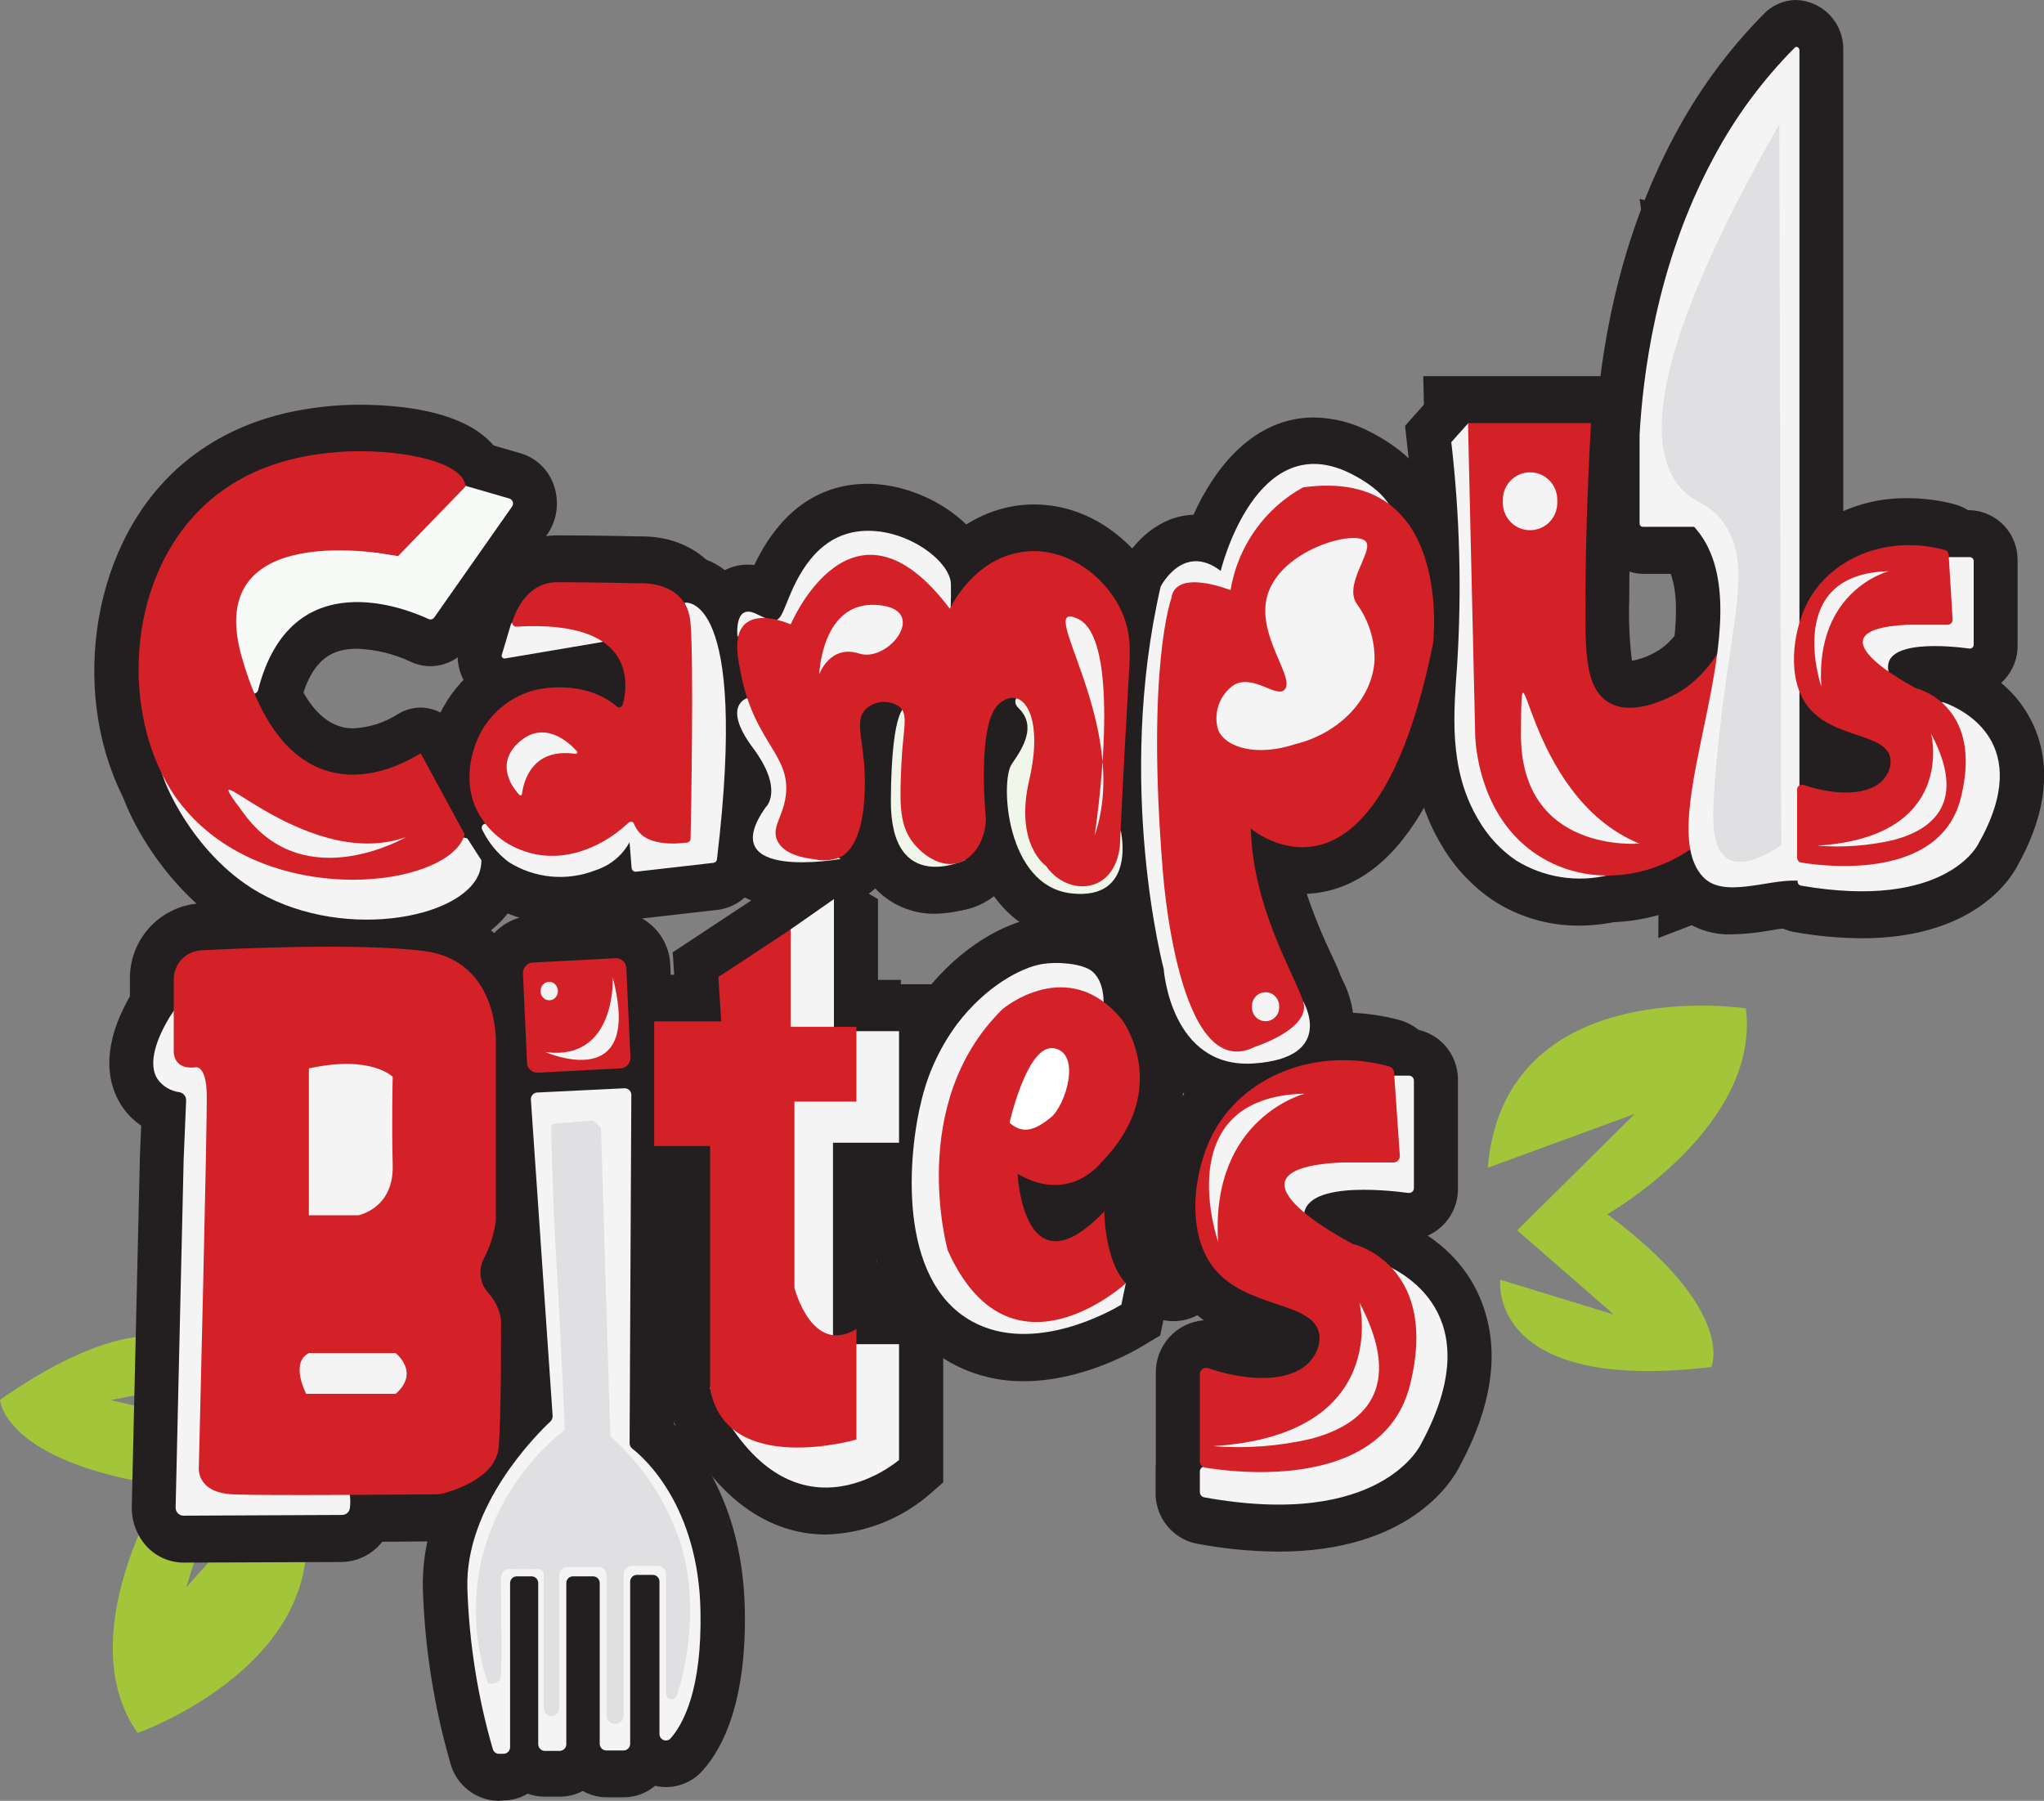 <svg width="143" height="126" viewBox="0 0 143 126" fill="none" xmlns="http://www.w3.org/2000/svg">
<rect x="0" y="0" width="143" height="126" fill="#808080" stroke="none"/>
<g clip-path="url(#clip0_258_1168)">
<path d="M104.085 81.706L114.368 77.939L106.144 86.083L112.9 91.971L104.955 89.538C104.955 89.538 104.004 97.519 119.722 95.646C119.722 95.646 121.559 91.732 112.45 84.958C112.45 84.958 123.173 78.85 122.146 70.555C122.161 70.555 105.259 67.969 104.085 81.706Z" fill="#A2C53A"/>
<path d="M20.338 102.869L13.031 111.063L16.482 99.998L7.753 97.962L15.895 96.359C15.895 96.359 13.001 88.867 0 97.942C0 97.942 0.213 102.268 11.432 103.947C11.432 103.947 4.853 114.437 9.625 121.252C9.625 121.267 25.738 115.546 20.338 102.869Z" fill="#A2C53A"/>
<path d="M82.24 89.144C82.849 88.957 83.038 87.798 82.661 86.556C82.284 85.314 81.484 84.459 80.875 84.646C80.265 84.833 80.077 85.991 80.454 87.233C80.831 88.475 81.63 89.331 82.24 89.144Z" fill="white"/>
<path d="M82.102 92.44C80.148 92.44 78.372 90.821 77.583 88.317C76.601 85.218 77.583 82.362 79.9 81.528C80.279 81.392 80.678 81.323 81.079 81.324C83.033 81.324 84.809 82.938 85.599 85.442C86.58 88.546 85.599 91.401 83.281 92.236C82.902 92.37 82.503 92.438 82.102 92.44Z" fill="#231F20"/>
<path d="M17.742 51.815C17.089 51.811 16.452 51.616 15.907 51.255C15.362 50.893 14.932 50.381 14.67 49.78C13.567 47.362 12.034 42.756 14.2 39.066C15.753 36.42 18.658 35.076 22.828 35.076C24.07 35.085 25.309 35.182 26.537 35.366L30.08 31.717C30.387 31.396 30.756 31.14 31.163 30.966C31.571 30.791 32.01 30.7 32.453 30.699C32.754 30.699 33.054 30.741 33.344 30.826L36.446 31.722C36.994 31.888 37.494 32.187 37.901 32.593C38.307 32.998 38.609 33.498 38.779 34.048C38.959 34.611 39.007 35.208 38.92 35.793C38.832 36.377 38.61 36.933 38.273 37.417L32.853 45.148C32.546 45.595 32.138 45.961 31.661 46.216C31.185 46.471 30.655 46.608 30.115 46.614C29.639 46.612 29.169 46.507 28.739 46.304C27.564 45.749 26.29 45.439 24.994 45.392C23.511 45.392 21.877 45.835 21.037 49.118C20.863 49.871 20.445 50.545 19.848 51.034C19.252 51.522 18.511 51.797 17.742 51.815Z" fill="#231F20"/>
<path d="M25.662 67.643C22.247 67.674 18.893 66.74 15.981 64.946C11.128 61.841 8.314 56.161 8.168 53.983C8.119 53.439 8.198 52.891 8.396 52.382C8.595 51.873 8.908 51.418 9.311 51.052C9.861 50.574 10.563 50.31 11.29 50.309C12.606 50.309 13.39 51.082 14.144 51.835C14.433 52.12 14.787 52.472 15.212 52.853C17.57 54.971 20.505 57.607 22.884 57.607H23.127C23.945 57.473 24.732 57.185 25.444 56.757C26.836 56.065 28.567 55.2 31.011 55.2C31.614 55.201 32.217 55.252 32.812 55.352C33.025 55.388 33.197 55.423 33.318 55.449L34.558 55.714L36.775 59.195V60.213C36.781 60.884 36.675 61.552 36.461 62.187C35.064 66.208 29.776 67.643 25.662 67.643Z" fill="#231F20"/>
<path d="M24.66 64.871C21.957 64.871 16.781 64.332 12.479 60.687C11.44 59.815 10.52 58.809 9.741 57.695C5.03 50.849 5.693 40.233 11.179 34.024C15.338 29.331 20.794 28.68 22.57 28.466C23.421 28.366 24.278 28.317 25.136 28.318C28.678 28.318 34.751 28.97 35.545 33.316C35.582 33.499 35.605 33.685 35.616 33.871L35.707 35.398L29.999 41.266C29.714 41.564 29.373 41.801 28.996 41.963C28.619 42.126 28.213 42.211 27.802 42.213H27.529L27.22 42.152C26.072 41.937 24.907 41.826 23.739 41.821C21.158 41.821 20.029 42.447 19.766 42.839C19.503 43.231 19.579 43.974 19.857 44.971C20.961 48.946 22.59 50.961 24.705 50.961C25.832 50.91 26.925 50.558 27.873 49.944C28.342 49.659 28.879 49.508 29.427 49.506C29.994 49.514 30.548 49.676 31.031 49.975C31.514 50.275 31.907 50.7 32.17 51.206L35.833 58.02L35.474 59.354C35.474 59.4 35.429 59.522 35.373 59.675C34.077 63.532 29.002 64.907 24.68 64.907L24.66 64.871Z" fill="#231F20"/>
<path d="M35.277 49.363C34.756 49.356 34.245 49.224 33.787 48.975C33.329 48.727 32.937 48.371 32.645 47.938C32.342 47.488 32.141 46.976 32.059 46.439C31.977 45.902 32.014 45.353 32.17 44.833L32.802 42.7C32.979 42.065 33.339 41.496 33.837 41.067C34.336 40.638 34.949 40.367 35.601 40.288C36.226 40.224 36.854 40.191 37.483 40.191C40.545 40.191 42.544 41.021 43.687 41.718C44.283 42.098 44.752 42.647 45.035 43.296C45.318 43.946 45.402 44.665 45.276 45.362C45.17 46.053 44.854 46.695 44.371 47.198C43.888 47.701 43.262 48.041 42.579 48.172L35.55 49.358L35.277 49.363Z" fill="#231F20"/>
<path d="M39.168 64.622C37.286 64.639 35.443 64.084 33.88 63.029L33.825 62.988C32.632 62.089 31.671 60.917 31.021 59.568C30.751 59.021 30.619 58.415 30.637 57.804C30.654 57.194 30.821 56.597 31.122 56.066C31.408 55.548 31.825 55.114 32.33 54.81C32.836 54.505 33.412 54.34 34.002 54.331C34.473 54.335 34.938 54.442 35.364 54.644C35.79 54.846 36.168 55.139 36.471 55.502C36.685 55.81 36.969 56.063 37.298 56.24C37.628 56.416 37.995 56.512 38.369 56.519C39.356 56.519 40.626 55.914 42.038 54.764C42.61 54.295 43.324 54.037 44.062 54.031C44.468 54.031 44.869 54.109 45.246 54.26C45.322 49.033 45.292 44.941 45.15 43.704L43.384 39.724L47.331 38.956C47.544 38.914 47.761 38.894 47.979 38.895C48.661 38.912 49.331 39.083 49.939 39.396C50.547 39.708 51.078 40.155 51.491 40.701C53.009 42.559 54.881 46.641 53.221 60.55C53.148 61.33 52.814 62.062 52.273 62.626C51.733 63.19 51.018 63.552 50.246 63.655L44.679 64.291H44.487C43.958 64.291 43.436 64.16 42.969 63.909L42.665 64.021C41.542 64.421 40.36 64.624 39.168 64.622Z" fill="#231F20"/>
<path d="M38.596 63.166C37.59 63.17 36.59 62.998 35.641 62.657C34.478 62.259 33.412 61.62 32.51 60.781C31.609 59.942 30.893 58.922 30.409 57.786C28.804 53.928 30.474 50.442 31.021 49.465C31.729 48.193 32.733 47.112 33.946 46.315C33.72 46.114 33.521 45.885 33.354 45.633C33.042 45.163 32.841 44.627 32.764 44.068C32.688 43.508 32.739 42.938 32.913 42.401C33.926 39.347 36.218 37.459 38.986 37.459C41.375 37.459 44.082 37.515 44.659 37.53H44.892C48.49 37.53 51.096 39.866 51.374 43.342C51.607 46.213 51.445 55.862 51.374 58.748C51.383 59.581 51.094 60.389 50.56 61.025C50.026 61.662 49.282 62.084 48.465 62.214C47.995 62.281 47.522 62.315 47.048 62.316C45.956 62.345 44.874 62.108 43.895 61.624C42.301 62.612 40.469 63.145 38.596 63.166Z" fill="#231F20"/>
<path d="M36.416 58.946C35.994 58.946 35.577 58.857 35.19 58.688C34.803 58.518 34.456 58.27 34.169 57.959C33.575 57.358 33.108 56.642 32.796 55.855C32.483 55.068 32.333 54.226 32.352 53.379C32.39 52.593 32.592 51.825 32.945 51.123C33.298 50.422 33.795 49.803 34.401 49.307C35.376 48.428 36.635 47.938 37.944 47.928C40.181 47.928 41.825 49.383 42.609 50.254C43.043 50.748 43.332 51.354 43.444 52.003C43.555 52.653 43.486 53.321 43.242 53.933C43.014 54.533 42.613 55.051 42.09 55.419C41.567 55.788 40.946 55.99 40.307 56H40.094L39.867 55.964C39.766 55.964 39.674 55.964 39.599 55.964C39.522 56.76 39.159 57.501 38.577 58.047C37.996 58.592 37.236 58.905 36.441 58.926L36.416 58.946Z" fill="#231F20"/>
<path d="M56.106 63.618C52.994 63.618 50.949 62.6 50.033 60.646C49.482 59.465 49.188 57.592 50.727 55.083C50.588 54.832 50.431 54.592 50.256 54.365C48.667 52.233 48.146 50.248 48.707 48.467C48.91 47.801 49.273 47.197 49.763 46.707C50.254 46.217 50.858 45.856 51.521 45.657L53.292 45.148L54.542 46.568C55.429 47.601 56.252 48.687 57.007 49.821C58.15 51.566 59.491 54.019 59.031 56.371C59.381 56.649 59.755 56.894 60.149 57.104L59.34 63.308C58.272 63.5 57.19 63.604 56.106 63.618Z" fill="#231F20"/>
<path d="M53.474 48.059L48.783 47.489L48.505 44.899C48.424 44.146 48.363 42.242 49.547 40.827C49.884 40.413 50.308 40.08 50.788 39.851C51.269 39.622 51.794 39.503 52.326 39.504C52.475 39.504 52.623 39.514 52.771 39.535C53.738 37.499 55.772 34.318 59.805 33.895C60.101 33.865 60.398 33.849 60.696 33.85C64.689 33.85 69.43 36.852 69.557 40.725C69.588 42.046 69.535 43.367 69.4 44.68L63.656 45.927C63.299 45.267 62.877 44.644 62.396 44.069C61.203 44.73 59.914 45.195 58.575 45.449L57.057 48.054L53.474 48.059Z" fill="#231F20"/>
<path d="M75.604 65.833C75.288 65.832 74.972 65.813 74.658 65.777C71.854 65.472 69.628 63.629 68.378 60.586C67.209 57.746 66.859 53.562 68.332 51.486L68.545 51.175C68.23 50.669 68.035 50.097 67.974 49.504C67.914 48.91 67.989 48.31 68.195 47.75C68.919 45.755 70.974 44.864 72.694 44.864C73.352 44.85 74.005 44.991 74.598 45.278C75.192 45.564 75.71 45.988 76.11 46.513C76.496 47.048 76.763 47.661 76.891 48.309C77.019 48.958 77.007 49.626 76.854 50.269C76.738 50.844 76.555 51.506 76.348 52.275C75.92 53.72 75.599 55.194 75.386 56.687L75.523 56.784C75.614 56.641 75.71 56.484 75.811 56.316L81.378 57.303C81.52 57.919 82.152 61.1 80.366 63.553C79.817 64.295 79.097 64.89 78.266 65.287C77.436 65.685 76.522 65.872 75.604 65.833Z" fill="#231F20"/>
<path d="M65.448 63.933C64.654 63.948 63.866 63.796 63.135 63.485C62.403 63.175 61.745 62.714 61.202 62.131C59.886 60.717 59.228 58.635 59.243 55.943C59.243 52.919 59.481 50.761 59.896 49.326C60.772 46.354 62.811 46.125 63.439 46.125H63.798L64.157 46.212L66.591 46.822L66.536 49.479C66.485 51.459 66.571 53.44 66.794 55.408H66.829L67.209 56.334C67.305 56.492 67.563 56.843 67.781 56.843L68.909 63.103C67.828 63.626 66.647 63.909 65.448 63.933Z" fill="#231F20"/>
<path d="M75.736 65.318C74.808 65.303 73.895 65.077 73.066 64.658C72.237 64.238 71.513 63.636 70.948 62.895C70.688 62.643 70.448 62.371 70.23 62.081C69.688 62.668 69.022 63.125 68.281 63.419C67.708 63.646 67.097 63.762 66.48 63.76C65.595 63.723 64.727 63.502 63.931 63.109C63.136 62.717 62.431 62.162 61.86 61.48C61.398 62.084 60.808 62.578 60.134 62.926C59.41 63.293 58.608 63.48 57.796 63.47C57.386 63.466 56.977 63.434 56.572 63.373C54.223 63.068 52.599 62.101 51.744 60.508C51.392 59.805 51.206 59.03 51.198 58.243C51.19 57.457 51.361 56.678 51.698 55.968C51.805 55.733 51.881 55.485 51.926 55.23C51.951 55.037 51.875 54.859 51.278 53.882C50.157 52.176 49.354 50.279 48.91 48.283C48.535 46.568 47.837 43.377 50.028 41.265C50.932 40.406 52.136 39.942 53.378 39.972C53.528 39.964 53.679 39.964 53.829 39.972C55.165 37.997 57.503 35.554 60.913 35.554C62.75 35.554 64.537 36.287 66.262 37.738C67.566 36.514 69.199 35.703 70.959 35.407C71.417 35.332 71.881 35.294 72.345 35.295C76.636 35.295 79.936 38.394 81.312 41.463C82.324 43.693 82.188 45.611 82.076 47.464V47.499C81.864 51.093 81.662 54.945 81.459 59.276C81.393 60.946 80.573 63.348 78.463 64.595C77.633 65.073 76.692 65.322 75.736 65.318Z" fill="#231F20"/>
<path d="M60.625 49.077C60.147 49.077 59.672 49.002 59.218 48.853C59.26 48.859 59.303 48.859 59.345 48.853C59.528 48.854 59.707 48.801 59.861 48.701C60.015 48.6 60.136 48.457 60.21 48.288L54.233 47.041C54.36 43.046 56.764 39 61.065 39H61.47C64.845 39.193 66.298 41.463 66.242 43.631C66.171 46.492 63.494 49.077 60.625 49.077Z" fill="#231F20"/>
<path d="M73.544 57.949C73.544 57.949 73.863 55.862 74.05 53.332C73.745 51.21 73.191 49.131 72.401 47.139C71.591 44.894 70.959 43.128 72.082 41.382C72.382 40.914 72.794 40.529 73.28 40.263C73.766 39.996 74.311 39.856 74.865 39.855C75.502 39.866 76.129 40.023 76.697 40.313C79.627 41.708 80.746 45.708 80.24 53.282C80.42 55.429 80.162 57.59 79.48 59.633L73.544 57.949Z" fill="#231F20"/>
<path d="M23.056 63.298C21.435 63.315 19.833 62.94 18.387 62.205C16.94 61.47 15.69 60.396 14.741 59.074C13.38 57.262 12.307 55.827 13.223 53.827C13.461 53.271 13.855 52.797 14.357 52.463C14.858 52.129 15.445 51.948 16.047 51.943C17.018 51.943 17.671 52.356 18.663 52.961C20.075 53.857 23.01 55.71 25.748 55.71C26.326 55.715 26.901 55.622 27.448 55.435L29.913 61.425C27.814 62.603 25.459 63.246 23.056 63.298Z" fill="#231F20"/>
<path d="M87.243 77.722C80.933 77.722 78.711 71.813 78.367 68.403C77.861 66.24 75.093 53.817 78.21 40.289L78.301 39.882L78.489 39.51C79.288 37.932 81.069 36.1 83.498 36.014C84.986 32.705 87.729 29.209 91.924 29.209C93.322 29.231 94.694 29.589 95.927 30.252C99.712 32.207 100.633 34.757 100.74 36.553C100.977 40.625 97.359 43.322 96.63 43.826L96.069 44.213L86.145 45.801L85.305 58.295L87.299 67.853L87.527 68.245L92.314 65.853L93.771 68.296C94.601 69.691 95.209 72.078 94.181 74.215C93.154 76.353 91.069 77.483 87.901 77.696C87.683 77.722 87.461 77.722 87.243 77.722Z" fill="#231F20"/>
<path d="M86.53 76.862C83.129 76.862 80.705 73.884 79.313 68.006C78.796 65.731 78.447 63.421 78.271 61.094C77.218 48.157 78.514 42.518 78.959 41.037C79.323 39.301 80.705 37.474 83.559 37.474C83.716 37.474 83.868 37.474 84.025 37.474C85.208 34.747 87.275 32.504 89.89 31.112L90.28 30.898L90.725 30.837C91.425 30.734 92.132 30.681 92.84 30.68C96.889 30.68 99.252 32.542 100.542 34.105C104.034 38.329 103.381 44.701 103.295 45.414V45.551L103.265 45.688C102.071 51.592 100.426 55.827 98.204 58.646C95.841 61.7 93.27 62.458 91.423 62.54C91.901 63.965 92.465 65.358 93.113 66.713C93.463 67.441 93.776 68.187 94.05 68.947C94.428 70.122 94.341 71.398 93.807 72.51C92.739 74.729 90.128 75.854 88.853 76.286C88.128 76.642 87.336 76.839 86.53 76.862Z" fill="#231F20"/>
<path d="M88.215 55.766C85.437 55.766 83.261 54.493 82.395 52.366C81.322 49.724 82.527 46.258 84.966 44.95C85.191 44.834 85.425 44.733 85.664 44.65C85.36 43.408 85.36 42.111 85.664 40.869C86.854 36.253 92.132 34.339 94.692 34.339C95.34 34.3 95.987 34.426 96.574 34.705C97.16 34.985 97.667 35.408 98.047 35.937C99.343 37.795 98.468 39.82 98.047 40.792C98.007 40.874 97.961 40.981 97.921 41.088C98.855 42.675 99.319 44.497 99.257 46.34C99.044 50.468 95.821 54.112 91.398 55.246C90.368 55.58 89.292 55.752 88.21 55.755L88.215 55.766Z" fill="#231F20"/>
<path d="M110.466 64.763C108.331 64.777 106.239 64.162 104.449 62.992C102.973 61.989 101.739 60.666 100.841 59.118C98.275 54.828 98.599 50.248 98.817 46.904L98.862 46.257C99.17 41.276 99.038 36.278 98.468 31.32L98.3 29.793L100.487 27.34L105.78 29.172L108.067 47.784C111.169 49.739 116.67 53.831 116.974 58.416C117.038 59.477 116.834 60.538 116.378 61.498C115.923 62.457 115.233 63.285 114.373 63.903L113.867 64.305L113.234 64.447C112.329 64.656 111.404 64.762 110.476 64.763H110.466Z" fill="#231F20"/>
<path d="M116.027 64.021C114.875 64.352 113.683 64.523 112.485 64.53C109.81 64.549 107.207 63.651 105.107 61.985C100.826 58.58 100.244 53.256 100.168 51.709V51.618L99.571 26.318H114.57L114.363 29.809C114.125 33.881 113.993 38.003 113.983 41.998C113.937 43.413 113.999 44.828 114.17 46.233C114.639 46.147 115.094 45.996 115.521 45.785C117.181 45.032 118.052 43.24 118.401 42.166L114.712 13.92L126.351 16.831L127.12 61.384L116.017 65.629L116.027 64.021Z" fill="#231F20"/>
<path d="M121.214 65.374C120.435 65.409 119.657 65.28 118.929 64.996C118.202 64.712 117.541 64.279 116.989 63.725C114.003 60.616 115.041 55.648 116.134 50.386C116.873 46.823 117.773 42.523 116.883 40.151H114.894C113.995 40.119 113.145 39.731 112.53 39.071C111.914 38.411 111.584 37.533 111.61 36.629V30.237C111.913 24.893 113.128 16.963 117.176 9.441C118.837 6.313 120.946 3.447 123.436 0.936C124.028 0.341 124.83 0.004 125.668 0C126.568 0.029 127.42 0.417 128.037 1.077C128.653 1.737 128.984 2.616 128.957 3.522V61.379C128.963 62.249 128.657 63.093 128.097 63.756C127.799 64.112 127.428 64.399 127.01 64.598C126.591 64.796 126.135 64.901 125.673 64.906H125.48C124.932 64.933 124.386 64.998 123.846 65.099C122.977 65.261 122.097 65.353 121.214 65.374Z" fill="#231F20"/>
<path opacity="0.63" d="M121.741 63.583C120.86 63.592 119.995 63.345 119.251 62.87C116.397 61.048 116.69 57.226 116.903 54.437C117.207 50.477 117.652 47.454 118.011 45.027C118.563 41.306 118.78 39.622 118.168 38.629C117.991 38.344 117.955 38.324 117.495 38.069C116.559 37.584 115.734 36.906 115.076 36.079C111.119 31.071 113.204 22.099 121.842 6.998L127.555 8.698L127.727 60.926L126.29 61.898C124.605 63.033 123.122 63.583 121.741 63.583Z" fill="#231F20"/>
<path d="M114.185 62.326C112.642 62.326 108.766 62.01 106.038 59.079C104.783 57.735 103.295 55.292 103.326 51.287C103.326 50.228 103.326 49.495 103.361 48.976C103.523 45.296 106.245 45.19 106.554 45.19C108.74 45.19 109.469 47.169 109.859 48.243C110.547 50.106 112.151 54.478 115.795 55.964L114.95 62.305C114.874 62.3 114.6 62.326 114.185 62.326Z" fill="#231F20"/>
<path d="M107.045 40.38C104.297 40.38 102.06 37.998 102.06 35.071C102.06 32.145 104.297 29.758 107.045 29.758C109.793 29.758 112.04 32.14 112.04 35.071C112.04 38.003 109.793 40.38 107.045 40.38Z" fill="#231F20"/>
<path d="M88.534 74.733C87.43 74.702 86.383 74.232 85.624 73.425C84.865 72.619 84.455 71.542 84.485 70.432C84.457 69.323 84.867 68.248 85.626 67.442C86.385 66.637 87.431 66.167 88.534 66.137C89.637 66.167 90.682 66.637 91.441 67.442C92.2 68.248 92.611 69.323 92.582 70.432C92.612 71.542 92.202 72.619 91.443 73.425C90.684 74.232 89.638 74.702 88.534 74.733Z" fill="#231F20"/>
<path d="M131.806 50.977C129.276 50.977 126.746 48.107 126.143 45.541C125.844 44.355 125.953 43.102 126.452 41.986C126.951 40.869 127.81 39.956 128.891 39.393C132.327 37.475 134.458 36.304 134.858 36.09C135.322 35.831 135.845 35.695 136.376 35.693H137.808C138.72 35.723 139.584 36.114 140.211 36.781C140.837 37.449 141.176 38.338 141.153 39.256V45.099C141.177 46.016 140.84 46.906 140.214 47.573C139.588 48.241 138.725 48.632 137.813 48.661C137.671 48.661 137.529 48.651 137.388 48.631C136.717 48.539 136.041 48.489 135.364 48.483H135.06C134.934 48.889 134.743 49.27 134.493 49.613C134.183 50.036 133.778 50.379 133.311 50.616C132.844 50.853 132.329 50.977 131.806 50.977Z" fill="#231F20"/>
<path d="M130.258 65.65C128.661 65.639 127.068 65.491 125.496 65.207C124.686 65.047 123.958 64.605 123.441 63.957C122.924 63.31 122.652 62.5 122.672 61.67V60.581C122.655 59.7 122.966 58.846 123.545 58.186C124.125 57.526 124.929 57.109 125.799 57.018C128.709 56.809 130.905 56.102 131.644 55.583C131.601 53.077 131.977 50.583 132.758 48.203C132.974 47.53 133.395 46.941 133.96 46.52C134.525 46.098 135.207 45.865 135.91 45.852C136.276 45.853 136.639 45.917 136.983 46.04C138.253 46.498 141.33 47.938 142.55 51.46C143.496 54.224 142.99 57.359 141.031 60.774C140.45 61.797 137.778 65.65 130.258 65.65Z" fill="#231F20"/>
<path d="M129.028 63.878C127.857 63.876 126.688 63.782 125.531 63.598C124.703 63.441 123.959 62.993 123.43 62.333C122.901 61.674 122.624 60.847 122.647 60V55.262C122.639 54.603 122.808 53.954 123.136 53.384C123.463 52.813 123.938 52.342 124.509 52.02C124.33 51.839 124.161 51.649 124.003 51.45C121.655 48.274 122.161 43.622 123.679 40.655C124.627 38.868 126.048 37.381 127.786 36.358C129.523 35.334 131.509 34.815 133.522 34.858C134.631 34.859 135.735 35.008 136.806 35.301C137.519 35.507 138.149 35.932 138.608 36.517C139.068 37.103 139.333 37.818 139.367 38.563L139.68 43.077C139.753 44.076 139.429 45.062 138.78 45.821C138.501 46.14 138.166 46.406 137.793 46.604C138.483 47.218 139.064 47.946 139.508 48.757C140.697 50.935 140.91 53.592 140.151 56.656C139.498 59.353 137.16 63.878 129.028 63.878Z" fill="#231F20"/>
<path d="M128.557 62.513C127.596 62.513 126.928 62.452 126.857 62.442L126.948 55.892C129.347 55.744 131.047 55.118 131.74 54.141C132.113 53.544 132.247 52.828 132.115 52.136V52.202L137.793 49.728C139.346 52.67 139.675 55.327 138.759 57.561C138.157 59.088 136.7 61.042 133.193 61.969C131.672 62.342 130.112 62.525 128.547 62.513H128.557Z" fill="#231F20"/>
<path d="M124.529 49.179C124.342 48.64 122.773 43.841 125.126 40.156C126.103 38.629 128.107 36.771 132.079 36.68L132.849 43.164H132.909C132.282 43.352 130.268 44.243 130.495 47.826L124.529 49.179Z" fill="#231F20"/>
<path d="M90.862 89.728C88.301 89.728 85.184 86.674 84.44 83.458C84.11 82.134 84.235 80.736 84.796 79.493C85.356 78.25 86.319 77.235 87.527 76.612C91.767 74.246 94.46 72.77 95.183 72.373C95.661 72.109 96.197 71.971 96.742 71.971H98.579C99.512 72.003 100.395 72.404 101.036 73.087C101.677 73.771 102.023 74.681 102 75.62V83.112C102.022 84.048 101.676 84.955 101.038 85.637C100.399 86.319 99.52 86.721 98.589 86.756C98.444 86.763 98.299 86.763 98.154 86.756C97.25 86.631 96.339 86.565 95.426 86.557C95.063 86.555 94.7 86.572 94.338 86.608C94.245 87.244 93.999 87.847 93.62 88.364C93.296 88.791 92.879 89.136 92.4 89.373C91.922 89.609 91.395 89.731 90.862 89.728Z" fill="#231F20"/>
<path d="M89.45 108.563C87.521 108.55 85.597 108.362 83.701 108.003C82.879 107.834 82.143 107.379 81.621 106.718C81.099 106.057 80.825 105.233 80.847 104.39V102.985C80.82 102.086 81.132 101.211 81.721 100.534C82.309 99.857 83.131 99.429 84.02 99.336C88.316 99.005 91.307 97.809 91.838 97.03C91.725 93.788 92.163 90.551 93.134 87.457C93.344 86.759 93.769 86.145 94.347 85.705C94.925 85.264 95.627 85.019 96.352 85.004C96.741 85.004 97.127 85.075 97.491 85.213C98.933 85.752 102.425 87.442 103.791 91.462C104.92 94.72 104.348 98.476 102.101 102.629C101.539 103.733 98.538 108.563 89.45 108.563Z" fill="#231F20"/>
<path d="M88.179 106.263C86.722 106.263 85.266 106.145 83.827 105.912C82.977 105.752 82.21 105.293 81.667 104.615C81.123 103.938 80.838 103.087 80.862 102.217V96.11C80.839 95.173 81.174 94.263 81.8 93.569C82.426 92.874 83.293 92.448 84.222 92.379C83.548 91.889 82.949 91.3 82.446 90.634C79.622 86.893 80.285 81.361 82.097 77.803C84.283 73.513 88.832 70.846 93.964 70.846C95.316 70.849 96.661 71.03 97.966 71.385C98.698 71.601 99.345 72.04 99.817 72.642C100.29 73.244 100.564 73.978 100.603 74.744L101.008 80.536C101.08 81.564 100.746 82.58 100.077 83.361C99.757 83.733 99.361 84.032 98.917 84.238C98.473 84.444 97.99 84.553 97.501 84.557H97.218C98.77 85.4 100.047 86.676 100.896 88.231C102.303 90.776 102.551 93.977 101.635 97.667C100.264 103.22 95.482 106.263 88.179 106.263Z" fill="#231F20"/>
<path d="M86.692 104.538C85.492 104.538 84.667 104.462 84.586 104.457L84.677 97.902C88.078 97.693 90.431 96.777 91.489 95.266C92.116 94.28 92.339 93.089 92.111 91.942V91.993L97.769 89.519C99.626 93.026 100.031 96.136 98.974 98.747C97.961 101.291 95.755 102.986 92.43 103.867C90.549 104.329 88.618 104.555 86.681 104.538H86.692Z" fill="#231F20"/>
<path d="M82.34 88.027C82.117 87.386 80.234 81.635 83.008 77.288C84.151 75.497 86.504 73.344 91.231 73.217L92 79.701H92.046C91.358 79.899 87.957 81.162 88.306 86.653L82.34 88.027Z" fill="#231F20"/>
<path d="M12.823 109.331C12.335 109.327 11.853 109.221 11.407 109.021C10.961 108.82 10.561 108.529 10.232 108.166C9.551 107.401 9.189 106.403 9.22 105.377L9.787 80.947L9.878 78.759C9.303 78.369 8.815 77.863 8.446 77.273C7.641 75.975 7.039 73.71 8.729 70.381C9.322 69.211 11.452 65.389 14.078 65.389C14.582 65.389 15.078 65.515 15.521 65.755C16.072 66.055 17.773 67.236 17.039 70.071C17.537 70.295 18 70.59 18.415 70.946C20.52 72.778 21.214 76.036 20.531 80.835C20.293 82.456 19.955 84.061 19.518 85.64L21.011 95.437C21.092 95.984 21.062 96.541 20.925 97.076C20.827 97.406 20.779 97.749 20.784 98.094C21.191 98.281 21.612 98.436 22.044 98.557C23.516 99.02 25.743 99.717 26.922 102.155C27.457 103.295 27.668 104.561 27.529 105.814C27.469 106.739 27.068 107.608 26.404 108.251C25.741 108.894 24.862 109.265 23.941 109.29L12.823 109.331Z" fill="#231F20"/>
<path d="M21.239 107.892C18.709 107.892 17.044 107.892 16.204 107.841C13.835 107.74 12.535 106.686 11.862 105.806C11.125 104.834 10.765 103.625 10.85 102.406C11.062 93.799 11.356 81.162 11.396 77.503C10.941 77.271 10.532 76.955 10.192 76.572C9.468 75.722 9.076 74.637 9.089 73.518C9.089 73.381 9.089 70.408 9.089 68.683V68.581C9.053 67.243 9.528 65.941 10.416 64.944C11.305 63.946 12.539 63.328 13.866 63.217C15.344 63.136 19.184 62.952 22.975 62.952C25.305 62.922 27.635 63.029 29.953 63.273C35.955 64.021 37.888 69.553 37.741 73.162V85.081C37.741 85.344 37.722 85.605 37.686 85.865C37.553 86.895 37.281 87.902 36.876 88.858C37.494 89.758 37.897 90.789 38.055 91.871C38.09 92.124 38.107 92.379 38.106 92.634C38.106 93.652 38.106 99.006 37.939 101.454C37.726 104.406 35.378 106.737 31.654 107.694C31.281 107.79 30.899 107.841 30.515 107.846C29.29 107.857 24.903 107.892 21.239 107.892Z" fill="#231F20"/>
<path d="M18.526 88.313V72.083L20.981 71.538C22.054 71.294 23.15 71.166 24.25 71.156C27.595 71.156 29.209 72.561 29.624 72.988L30.591 74.006L30.555 75.447C30.555 75.477 30.479 78.582 30.555 81.473C30.667 85.773 27.656 87.901 25.601 88.282L25.338 88.328L18.526 88.313Z" fill="#231F20"/>
<path d="M19.599 100.811L18.719 99.127C18.41 98.536 17.459 96.455 18.091 94.358C18.258 93.786 18.54 93.255 18.919 92.798C19.299 92.341 19.768 91.968 20.298 91.701L20.92 91.391H28.673L29.483 92.017C30.084 92.493 30.576 93.094 30.925 93.779C31.275 94.465 31.473 95.217 31.507 95.986C31.515 96.765 31.348 97.536 31.019 98.241C30.689 98.946 30.206 99.567 29.604 100.058L28.754 100.801L19.599 100.811Z" fill="#231F20"/>
<path d="M34.877 126.001C34.109 125.99 33.366 125.728 32.759 125.255C32.153 124.783 31.715 124.124 31.512 123.38C30.363 119.406 29.715 115.302 29.584 111.165C29.432 105.2 33.288 100.253 35.469 97.932L34.052 77.198C33.981 76.194 34.296 75.201 34.933 74.424C35.237 74.053 35.615 73.75 36.041 73.533C36.468 73.316 36.935 73.189 37.412 73.162L43.637 72.852H43.728C44.203 72.85 44.673 72.948 45.109 73.139C45.544 73.33 45.936 73.61 46.258 73.961C46.924 74.69 47.286 75.648 47.27 76.638L47.159 99.653C49.006 101.526 51.971 105.607 52.108 112.611C52.235 119.039 50.59 122.28 49.173 123.863C48.853 124.229 48.459 124.523 48.018 124.726C47.576 124.929 47.097 125.035 46.612 125.039C46.35 125.04 46.088 125.009 45.833 124.947C45.225 125.465 44.454 125.75 43.657 125.751H42.427C41.846 125.75 41.274 125.597 40.768 125.309C40.282 125.57 39.739 125.706 39.189 125.706H38.08C37.685 125.707 37.292 125.636 36.922 125.497C36.404 125.805 35.813 125.969 35.211 125.97L34.877 126.001Z" fill="#231F20"/>
<path d="M37.569 78.343C36.57 78.316 35.62 77.902 34.916 77.189C34.212 76.475 33.808 75.516 33.789 74.511L33.506 68.286C33.433 67.249 33.769 66.225 34.441 65.435C35.114 64.646 36.069 64.154 37.099 64.067L42.938 63.762H43.121C44.119 63.789 45.069 64.203 45.772 64.916C46.475 65.63 46.878 66.589 46.896 67.594L47.184 73.819C47.257 74.856 46.921 75.88 46.248 76.669C45.576 77.459 44.621 77.951 43.591 78.038L37.751 78.343H37.569Z" fill="#231F20"/>
<path opacity="0.63" d="M43.009 123.929C42.536 123.928 42.068 123.831 41.633 123.643C41.198 123.455 40.806 123.18 40.479 122.835C39.919 123.202 39.265 123.398 38.596 123.4C37.863 123.388 37.151 123.153 36.553 122.726C35.955 122.299 35.5 121.7 35.246 121.008C34.935 121.084 34.616 121.122 34.295 121.12H34.179C33.506 121.087 32.861 120.847 32.329 120.431C31.797 120.016 31.406 119.446 31.208 118.799C30.116 115.454 29.942 111.874 30.702 108.437C31.177 106.429 31.963 104.509 33.03 102.747C33.953 101.201 35.086 99.791 36.395 98.558C36.274 95.779 36.142 93.077 35.99 90.497V90.263C35.904 88.843 35.717 85.524 35.646 83.28L35.505 78.908C35.451 78.045 35.729 77.195 36.281 76.531C36.832 75.869 37.616 75.444 38.47 75.345L42.569 74.994L45.099 77.422L45.752 99.022C47.879 101.199 49.492 103.829 50.474 106.717C52.543 112.946 50.474 119.11 50.256 119.792C50.031 120.482 49.597 121.085 49.014 121.515C48.431 121.945 47.73 122.18 47.007 122.189C46.731 122.189 46.455 122.155 46.187 122.087C45.877 122.636 45.429 123.093 44.889 123.414C44.348 123.734 43.733 123.907 43.105 123.914L43.009 123.929Z" fill="#231F20"/>
<path d="M40.687 77.441C39.418 77.415 38.167 77.142 37.002 76.636L38.576 70.346C38.699 70.365 38.822 70.375 38.946 70.376C39.052 70.376 39.31 70.376 39.391 70.28C39.692 69.734 39.837 69.116 39.811 68.493V68.524L45.858 67.506C46.744 70.88 46.547 73.41 45.241 75.237C44.718 75.949 44.029 76.522 43.235 76.906C42.442 77.29 41.567 77.474 40.687 77.441Z" fill="#231F20"/>
<path d="M38.425 73.273C37.417 73.242 36.464 72.81 35.772 72.072C35.081 71.335 34.708 70.352 34.735 69.339C34.708 68.327 35.081 67.344 35.773 66.608C36.464 65.871 37.418 65.441 38.425 65.41C39.431 65.441 40.385 65.871 41.076 66.608C41.768 67.344 42.141 68.327 42.114 69.339C42.141 70.352 41.768 71.335 41.077 72.072C40.385 72.81 39.432 73.242 38.425 73.273Z" fill="#231F20"/>
<path d="M57.791 107.367C54.689 107.367 50.281 105.841 46.926 98.614L46.42 97.565L46.658 96.43C48.019 90.058 49.972 80.683 50.231 78.968C50.228 78.566 50.258 78.164 50.322 77.767C50.392 77.34 50.494 76.795 50.641 76.103C50.787 75.411 50.959 74.576 51.056 74.189L51.293 67.965L52.634 62.947L56.657 60.152L61.425 62.906V68.865H65.979V83.238H61.359V90.766H65.989V103.718L64.856 104.706C62.86 106.357 60.374 107.294 57.791 107.367Z" fill="#231F20"/>
<path d="M55.802 104.564C48.672 104.564 47.032 99.826 46.663 97.785L46.602 97.474V83.468H42.711V68.2H47.169L47.063 66.632L53.697 62.25L58.403 65.044V68.561H63.024V80.363H58.687V89.57C58.727 89.677 58.778 89.784 58.828 89.886L63.024 87.341V103.22L60.757 103.882C59.141 104.324 57.476 104.553 55.802 104.564Z" fill="#231F20"/>
<path d="M71.627 96.639C69.86 96.658 68.119 96.223 66.566 95.376C59.684 91.549 60.144 81.452 61.505 76.093C62.096 73.706 63.166 71.467 64.648 69.512C67.224 66.153 70.351 64.575 72.421 64.224C72.923 64.14 73.431 64.099 73.939 64.102C74.264 64.101 74.588 64.118 74.911 64.153C76.53 64.31 77.725 64.779 78.57 65.583C81.732 68.591 79.754 73.96 79.324 75.003L78.494 77.039L72.421 76.891L72.072 78.856L73.514 85.528L82.497 87.086L81.171 93.437L79.966 94.16C79 94.74 75.533 96.639 71.627 96.639Z" fill="#231F20"/>
<path d="M72.497 95.784C69.805 95.784 66.06 94.593 63.525 88.903L63.423 88.679L63.358 88.445C63.216 87.936 59.972 76.103 68.059 68.184L68.14 68.102L68.231 68.031C69.931 66.651 72.033 65.866 74.218 65.797C75.968 65.797 78.534 66.387 80.796 69.197L80.837 69.248L80.877 69.298C82.724 71.767 84.743 77.92 79.253 83.605C79.146 83.727 79 83.89 78.812 84.073L80.331 84.73C80.331 85.748 80.649 87.122 80.943 87.458L83.316 89.967L80.786 92.282C80.381 92.639 76.819 95.784 72.497 95.784Z" fill="#231F20"/>
<path d="M71.743 82.301C70.588 82.289 69.48 81.838 68.641 81.039L67.194 79.736L67.634 77.772C68.276 74.881 69.911 70.025 73.59 70.025C73.838 70.026 74.085 70.05 74.329 70.097C75.178 70.27 75.956 70.695 76.563 71.318C77.17 71.94 77.578 72.731 77.734 73.588C78.271 75.98 77.168 79.339 75.381 80.779C74.381 81.696 73.095 82.234 71.743 82.301Z" fill="#231F20"/>
<path d="M32.549 33.988L35.646 34.884C35.7 34.902 35.748 34.932 35.788 34.973C35.827 35.013 35.857 35.062 35.874 35.115C35.892 35.169 35.897 35.226 35.889 35.282C35.881 35.338 35.86 35.392 35.828 35.438L30.383 43.2C30.341 43.263 30.277 43.31 30.204 43.33C30.131 43.351 30.053 43.344 29.984 43.312C28.465 42.609 20.369 39.266 18.061 48.269C18.048 48.338 18.012 48.4 17.961 48.447C17.91 48.494 17.844 48.524 17.775 48.53C17.706 48.537 17.636 48.522 17.576 48.485C17.517 48.449 17.47 48.395 17.444 48.33C16.118 45.434 12.889 36.176 27.408 38.823C27.46 38.832 27.513 38.829 27.563 38.813C27.614 38.797 27.659 38.769 27.696 38.731L32.251 34.074C32.288 34.035 32.336 34.006 32.388 33.991C32.441 33.975 32.496 33.974 32.549 33.988Z" fill="#F8FAF8"/>
<path d="M32.696 58.661L33.678 60.188C33.68 60.473 33.635 60.757 33.546 61.027C32.413 64.356 23.552 65.939 17.57 62.117C13.102 59.261 10.991 53.856 11.275 53.587C11.406 53.475 12.044 54.274 13.238 55.348C16.118 57.938 19.69 61.145 23.359 60.859C26.537 60.61 28.167 57.872 32.316 58.574C32.483 58.615 32.615 58.641 32.696 58.661Z" fill="#F4F4F4"/>
<path d="M27.858 38.9C27.847 38.904 27.835 38.907 27.823 38.907C27.811 38.907 27.799 38.904 27.787 38.9C26.988 38.737 14.235 36.314 16.882 45.857C19.599 55.649 25.419 55.125 29.366 52.748C29.375 52.743 29.385 52.739 29.395 52.738C29.405 52.737 29.416 52.737 29.426 52.74C29.436 52.743 29.445 52.748 29.453 52.755C29.461 52.761 29.468 52.769 29.472 52.779L32.509 58.377C32.509 58.377 32.509 58.438 32.473 58.494C31.345 61.853 20.698 63.395 14.412 58.082C13.591 57.391 12.863 56.595 12.246 55.715C8.669 50.519 8.669 41.628 13.436 36.243C16.826 32.426 21.269 31.892 22.939 31.693C26.679 31.245 32.185 32.008 32.554 33.917C32.558 33.963 32.558 34.009 32.554 34.054L27.858 38.9Z" fill="#D42027"/>
<path d="M35.742 43.693L35.105 45.825C35.096 45.856 35.094 45.888 35.1 45.919C35.106 45.951 35.12 45.98 35.14 46.005C35.16 46.029 35.185 46.049 35.215 46.061C35.244 46.073 35.276 46.078 35.307 46.075L42.099 44.925C42.136 44.916 42.171 44.897 42.197 44.868C42.224 44.84 42.242 44.804 42.248 44.766C42.254 44.727 42.248 44.688 42.231 44.653C42.215 44.617 42.188 44.588 42.154 44.568C41.37 44.059 39.386 43.194 35.899 43.55C35.862 43.555 35.826 43.571 35.798 43.596C35.77 43.622 35.751 43.656 35.742 43.693Z" fill="#F4F4F4"/>
<path d="M47.888 42.171C47.888 42.171 52.407 41.285 50.16 60.116C50.155 60.179 50.128 60.239 50.085 60.285C50.042 60.331 49.984 60.361 49.922 60.37L44.487 60.992C44.413 60.996 44.34 60.97 44.284 60.921C44.228 60.871 44.194 60.801 44.188 60.727L44.042 58.93C43.868 59.246 43.656 59.538 43.409 59.8C42.924 60.304 42.323 60.678 41.658 60.89C40.672 61.277 39.608 61.427 38.554 61.328C37.499 61.228 36.483 60.881 35.586 60.315C34.797 59.717 34.162 58.939 33.733 58.045C33.703 57.986 33.694 57.918 33.709 57.853C33.723 57.788 33.76 57.73 33.813 57.691C33.866 57.651 33.932 57.631 33.998 57.636C34.064 57.64 34.126 57.668 34.174 57.714C35.692 59.485 38.814 61.485 43.885 57.363C43.919 57.335 43.96 57.316 44.004 57.308C44.047 57.3 44.092 57.303 44.134 57.317C44.176 57.331 44.214 57.354 44.245 57.386C44.275 57.418 44.298 57.457 44.31 57.5C44.502 58.116 45.236 59.139 47.994 58.783C48.061 58.773 48.122 58.739 48.167 58.688C48.212 58.637 48.236 58.571 48.237 58.503C48.282 56.538 48.571 43.423 48.05 42.562L47.888 42.171Z" fill="#F4F4F4"/>
<path d="M36.132 43.846C36.086 43.848 36.039 43.838 35.997 43.818C35.956 43.798 35.919 43.767 35.892 43.73C35.864 43.692 35.846 43.648 35.84 43.602C35.833 43.556 35.838 43.508 35.854 43.464C36.127 42.614 36.962 40.736 38.996 40.736C41.623 40.736 44.705 40.813 44.705 40.813C44.705 40.813 48.07 40.548 48.313 43.612C48.54 46.416 48.353 56.946 48.313 58.672C48.315 58.739 48.292 58.804 48.249 58.856C48.206 58.908 48.146 58.942 48.08 58.952C47.326 59.053 44.942 59.257 44.411 57.7C44.4 57.654 44.377 57.613 44.345 57.58C44.312 57.546 44.272 57.522 44.228 57.508C44.184 57.495 44.137 57.493 44.092 57.504C44.047 57.514 44.005 57.536 43.971 57.567C41.785 59.603 39.022 60.397 36.653 59.542C35.903 59.292 35.213 58.888 34.627 58.355C34.041 57.822 33.571 57.173 33.248 56.447C32.19 53.903 33.501 51.475 33.688 51.144C34.093 50.437 34.635 49.819 35.281 49.326C35.928 48.833 36.666 48.475 37.453 48.274C37.453 48.274 40.767 47.419 43.136 49.419C43.17 49.45 43.212 49.472 43.258 49.482C43.303 49.492 43.35 49.49 43.395 49.476C43.439 49.462 43.479 49.437 43.511 49.403C43.543 49.369 43.565 49.327 43.576 49.282C43.94 47.872 44.543 43.347 36.132 43.846Z" fill="#D42027"/>
<path d="M36.517 55.566C36.613 54.793 37.154 52.284 40.267 52.747C40.288 52.749 40.311 52.745 40.33 52.734C40.349 52.723 40.365 52.707 40.376 52.688C40.386 52.668 40.39 52.646 40.388 52.624C40.386 52.602 40.377 52.581 40.363 52.564C39.796 51.932 38.101 50.37 36.35 51.892C34.599 53.413 35.844 55.118 36.35 55.627C36.363 55.64 36.38 55.648 36.398 55.651C36.416 55.654 36.434 55.653 36.451 55.647C36.468 55.641 36.483 55.63 36.495 55.616C36.507 55.602 36.514 55.584 36.517 55.566Z" fill="#F4F4F4"/>
<path d="M58.818 60.096C58.818 60.096 49.856 61.714 53.576 56.472C53.576 56.472 54.891 55.296 52.67 52.319C50.448 49.342 52.29 48.838 52.29 48.838C52.29 48.838 56.931 54.121 55.873 56.096C54.816 58.07 58.818 60.096 58.818 60.096Z" fill="#F4F4F4"/>
<path d="M51.592 44.523C51.592 44.523 51.339 42.192 52.898 42.946C54.456 43.699 54.456 43.628 55.094 42.05C55.731 40.472 57.042 37.495 60.154 37.169C63.267 36.843 66.47 39.205 66.526 40.849C66.549 42.004 66.502 43.16 66.384 44.31C66.384 44.31 63.631 39.144 61.713 40.686C59.795 42.228 56.759 42.406 56.759 42.406L55.398 44.778H53.672L51.592 44.523Z" fill="#F4F4F4"/>
<path d="M78.408 58.106C78.408 58.106 79.566 63.013 74.961 62.509C70.356 62.005 69.962 54.63 70.786 53.455C71.611 52.279 72.522 50.767 71.262 49.551C70.002 48.335 74.369 47.118 73.858 49.551C73.347 51.984 71.024 58.315 73.266 59.221C75.508 60.127 74.653 64.265 78.408 58.106Z" fill="#F0F7EA"/>
<path d="M67.583 60.148C67.583 60.148 62.28 62.774 62.325 55.969C62.371 49.164 63.428 49.429 63.428 49.429C63.428 49.429 63.272 57.313 64.441 57.898C64.471 57.898 65.483 60.025 67.583 60.148Z" fill="#F0F7EA"/>
<path d="M51.916 47.516C51.617 46.162 51.253 44.498 52.098 43.684C53.11 42.732 55.059 43.587 55.322 43.684C55.322 43.684 59.613 33.505 66.455 42.599C66.622 42.248 68.17 39.164 71.419 38.635C74.668 38.105 77.492 40.502 78.504 42.859C79.157 44.325 79.071 45.628 78.974 47.272C78.818 49.933 78.6 53.766 78.352 59.094C78.352 59.186 78.261 60.932 76.955 61.69C75.781 62.377 74.116 61.96 73.165 60.57C73.165 60.57 70.954 59.079 72.011 54.544C73.069 50.01 71.505 47.857 69.896 49.241C68.287 50.626 68.98 57.333 68.98 57.333C68.914 58.743 68.211 59.924 67.209 60.316C65.832 60.855 64.4 59.71 63.752 58.789C62.877 57.522 62.953 55.919 63.064 53.45C63.175 50.982 63.57 50.04 62.958 49.47C62.601 49.209 62.164 49.082 61.724 49.112C61.284 49.142 60.868 49.326 60.549 49.633C59.638 50.6 60.666 52.142 60.488 55.537C60.443 56.428 60.301 59.191 58.788 59.97C58.202 60.21 57.556 60.259 56.941 60.112C56.435 60.051 54.917 59.853 54.411 58.881C53.905 57.908 54.8 57.186 54.977 55.629C55.306 52.87 52.888 51.969 51.916 47.516Z" fill="#D42027"/>
<path d="M57.315 47.184C57.315 47.184 57.472 42.095 61.303 42.324C65.134 42.553 62.184 46.395 60.119 45.729C58.054 45.062 57.315 47.184 57.315 47.184Z" fill="#F4F4F4"/>
<path d="M76.576 58.484C76.576 58.484 78.696 44.859 75.432 43.307C72.168 41.755 79.248 50.748 76.576 58.484Z" fill="#F4F4F4"/>
<path d="M28.405 58.569C28.405 58.569 21.401 62.686 17.15 57.042C12.899 51.398 21.087 61.17 28.405 58.569Z" fill="#F4F4F4"/>
<path d="M91.165 70.046C91.165 70.046 93.534 74.015 87.709 74.407C81.884 74.799 81.413 67.791 81.413 67.791C81.413 67.791 78.003 54.935 81.201 41.041C81.201 41.041 82.775 37.931 85.401 39.946C85.401 39.946 87.866 29.712 94.581 33.177C101.296 36.643 94.95 41.041 94.95 41.041L83.251 42.908L82.183 58.528L84.389 69.094L86.327 72.453L91.165 70.046Z" fill="#F4F4F4"/>
<path d="M86.089 41.292C86.089 41.292 82.208 39.724 81.945 41.877C81.945 41.877 80.189 46.63 81.343 60.835C81.343 60.835 82.355 75.987 87.795 73.243C87.795 73.243 91.798 71.976 91.165 70.047C90.532 68.118 87.663 63.543 87.506 57.97C87.506 57.97 96.14 65.36 100.259 45.012C100.259 45.012 101.752 32.599 91.15 34.105C89.821 34.841 88.676 35.869 87.799 37.114C86.923 38.359 86.338 39.787 86.089 41.292Z" fill="#D42027"/>
<path d="M90.598 52.071C93.807 51.287 96.049 48.798 96.165 46.162C96.184 44.767 95.754 43.403 94.94 42.273C93.959 40.919 96.069 38.619 95.578 37.917C94.935 36.995 89.505 38.426 88.64 41.759C87.926 44.528 90.664 47.459 89.859 48.264C89.288 48.839 87.709 47.18 86.353 47.907C85.852 48.24 85.472 48.727 85.268 49.294C85.064 49.861 85.046 50.48 85.219 51.058C85.725 52.32 87.936 52.951 90.598 52.071Z" fill="#F4F4F4"/>
<path d="M102.728 29.6L101.534 30.938C102.131 36.102 102.269 41.309 101.944 46.497C101.732 49.657 101.266 53.734 103.427 57.352C104.081 58.49 104.982 59.465 106.063 60.203C107.027 60.799 108.1 61.196 109.218 61.37C110.336 61.545 111.478 61.494 112.576 61.221C117.986 57.062 105.213 49.825 105.213 49.825L102.728 29.6Z" fill="#F4F4F4"/>
<path d="M111.306 29.601H102.703C102.872 36.916 103.04 44.23 103.209 51.542C103.245 52.234 103.528 56.667 106.913 59.354C110.299 62.041 115.248 61.899 119.059 58.845V60.968L123.957 59.095L123.325 19.443L118.406 18.211C119.465 26.293 120.521 34.375 121.574 42.457C121.356 43.282 120.223 47.226 116.761 48.799C116.088 49.104 113.902 50.107 112.399 49.048C111.007 48.066 110.881 45.964 110.916 41.984C110.926 38.844 111.028 34.635 111.306 29.601Z" fill="#D42027"/>
<path d="M125.89 61.38V3.523C125.89 3.324 125.688 3.207 125.556 3.34C123.291 5.622 121.372 8.229 119.863 11.075C115.774 18.674 114.924 26.593 114.707 30.416V36.625C114.704 36.682 114.723 36.739 114.761 36.783C114.799 36.826 114.852 36.854 114.909 36.859H118.522L118.73 37.098C123.694 43.17 115.359 57.41 119.16 61.37C120.597 62.866 123.593 61.538 125.698 61.614C125.754 61.608 125.805 61.58 125.841 61.536C125.877 61.492 125.895 61.436 125.89 61.38Z" fill="#F4F4F4"/>
<path opacity="0.63" d="M124.479 8.709L124.615 59.135C123.73 59.736 121.958 60.769 120.835 60.057C119.712 59.344 119.782 57.212 119.975 54.703C120.8 43.954 122.758 40.075 120.739 36.818C119.626 35.027 118.563 35.388 117.439 33.968C115.248 31.194 115.334 24.695 124.479 8.709Z" fill="#D5D3D8"/>
<path d="M114.691 59.023C114.691 59.023 106.352 59.771 106.407 51.312C106.463 42.854 106.473 55.664 114.691 59.023Z" fill="#F4F4F4"/>
<path d="M108.948 34.961C108.948 33.904 108.096 33.047 107.045 33.047C105.994 33.047 105.142 33.904 105.142 34.961V35.184C105.142 36.241 105.994 37.098 107.045 37.098C108.096 37.098 108.948 36.241 108.948 35.184V34.961Z" fill="#F4F4F4"/>
<path d="M89.49 70.383C89.49 69.854 89.064 69.426 88.539 69.426C88.013 69.426 87.587 69.854 87.587 70.383V70.495C87.587 71.023 88.013 71.451 88.539 71.451C89.064 71.451 89.49 71.023 89.49 70.495V70.383Z" fill="#F4F4F4"/>
<path d="M136.386 38.981H137.818C137.89 38.984 137.957 39.014 138.007 39.067C138.056 39.119 138.083 39.189 138.081 39.261V45.099C138.083 45.137 138.076 45.176 138.062 45.211C138.047 45.247 138.026 45.279 137.998 45.306C137.97 45.332 137.937 45.352 137.901 45.365C137.864 45.378 137.826 45.382 137.788 45.379C136.523 45.206 131.634 44.686 132.12 46.967C132.682 49.587 126.503 44.422 130.323 42.304C133.8 40.365 135.89 39.2 136.269 39.012C136.304 38.989 136.345 38.978 136.386 38.981Z" fill="#F4F4F4"/>
<path d="M135.652 49.328C135.662 49.293 135.68 49.26 135.703 49.232C135.726 49.204 135.754 49.181 135.786 49.165C135.819 49.148 135.854 49.138 135.89 49.136C135.926 49.133 135.962 49.138 135.996 49.149C137.226 49.592 142.443 51.954 138.395 59.064C138.395 59.064 136.148 63.726 125.992 61.965C125.925 61.95 125.865 61.913 125.822 61.859C125.78 61.805 125.757 61.738 125.759 61.669V60.58C125.755 60.508 125.779 60.436 125.826 60.381C125.873 60.326 125.94 60.292 126.012 60.285C127.484 60.178 134.873 59.466 134.741 55.913C134.652 53.681 134.961 51.451 135.652 49.328Z" fill="#F4F4F4"/>
<path d="M125.728 55.262V60C125.726 60.082 125.752 60.163 125.803 60.227C125.854 60.291 125.926 60.336 126.007 60.351C127.621 60.616 135.738 61.654 137.185 55.816C138.729 49.612 134.534 48.294 134.149 48.182H134.094C133.587 47.913 126.326 44.08 133.405 43.714H136.27C136.317 43.712 136.364 43.7 136.407 43.679C136.45 43.659 136.489 43.629 136.52 43.593C136.551 43.557 136.575 43.514 136.589 43.469C136.604 43.423 136.608 43.375 136.604 43.327L136.33 38.807C136.325 38.733 136.298 38.662 136.252 38.604C136.206 38.546 136.143 38.503 136.072 38.482C132.024 37.377 128.041 39.041 126.417 42.222C125.405 44.258 125 47.47 126.452 49.394C128.213 51.724 131.983 51.236 132.257 53.094C132.302 53.514 132.194 53.938 131.953 54.285C131.148 55.572 128.871 55.811 126.189 54.926C126.136 54.905 126.079 54.898 126.023 54.906C125.967 54.913 125.914 54.935 125.868 54.968C125.822 55.001 125.786 55.046 125.761 55.097C125.737 55.148 125.726 55.205 125.728 55.262Z" fill="#D42027"/>
<path d="M127.13 59.169C128.916 59.312 130.713 59.179 132.459 58.778C135.262 58.04 137.636 56.126 135.106 51.342C135.106 51.342 136.943 58.559 127.13 59.169Z" fill="#F4F4F4"/>
<path d="M127.419 48.034C127.419 48.034 124.691 40.135 132.14 39.967C132.14 39.967 126.989 41.254 127.419 48.034Z" fill="#F4F4F4"/>
<path d="M96.742 75.259H98.579C98.625 75.26 98.67 75.27 98.712 75.289C98.754 75.308 98.791 75.335 98.823 75.369C98.854 75.402 98.879 75.442 98.895 75.485C98.912 75.528 98.919 75.574 98.918 75.62V83.112C98.92 83.161 98.912 83.21 98.894 83.256C98.876 83.302 98.848 83.343 98.812 83.377C98.777 83.411 98.734 83.436 98.688 83.452C98.641 83.468 98.592 83.473 98.543 83.468C96.919 83.249 90.639 82.583 91.266 85.504C91.985 88.863 84.055 82.247 88.959 79.514C93.422 77.025 96.14 75.528 96.59 75.284C96.638 75.263 96.69 75.255 96.742 75.259Z" fill="#F4F4F4"/>
<path d="M96.059 88.537C96.07 88.494 96.09 88.453 96.118 88.418C96.146 88.383 96.181 88.354 96.22 88.333C96.26 88.312 96.303 88.299 96.347 88.296C96.392 88.293 96.437 88.298 96.479 88.313C97.997 88.878 104.368 91.917 99.414 101.037C99.414 101.037 96.661 107.027 84.232 104.762C84.148 104.743 84.074 104.694 84.022 104.626C83.969 104.557 83.942 104.472 83.944 104.386V102.981C83.939 102.891 83.968 102.802 84.025 102.732C84.083 102.663 84.164 102.617 84.252 102.604C86.054 102.467 95.102 101.551 94.94 97.006C94.832 94.14 95.21 91.276 96.059 88.537Z" fill="#F4F4F4"/>
<path d="M83.944 96.129V102.237C83.94 102.342 83.974 102.446 84.04 102.528C84.106 102.611 84.2 102.666 84.303 102.684C86.373 103.031 96.797 104.359 98.655 96.867C100.638 88.897 95.249 87.197 94.778 87.075H94.713C94.04 86.724 84.738 81.807 93.827 81.334H97.501C97.564 81.332 97.625 81.318 97.682 81.29C97.738 81.263 97.789 81.225 97.829 81.176C97.87 81.128 97.9 81.072 97.918 81.012C97.935 80.951 97.94 80.888 97.931 80.825L97.531 75.038C97.525 74.943 97.491 74.851 97.432 74.776C97.373 74.7 97.293 74.645 97.202 74.616C91.985 73.196 86.884 75.339 84.804 79.42C83.488 82.011 82.982 86.154 84.85 88.627C87.107 91.62 91.934 90.994 92.304 93.376C92.357 93.915 92.219 94.456 91.914 94.903C90.902 96.557 87.952 96.888 84.511 95.727C84.447 95.707 84.379 95.701 84.312 95.712C84.246 95.722 84.183 95.748 84.128 95.787C84.073 95.826 84.028 95.877 83.996 95.936C83.964 95.996 83.946 96.062 83.944 96.129Z" fill="#D42027"/>
<path d="M84.86 101.184C87.153 101.365 89.46 101.193 91.702 100.675C95.3 99.723 98.351 97.265 95.102 91.127C95.102 91.132 97.46 100.395 84.86 101.184Z" fill="#F4F4F4"/>
<path d="M85.219 86.882C85.219 86.882 81.677 76.738 91.292 76.519C91.292 76.519 84.678 78.179 85.219 86.882Z" fill="#F4F4F4"/>
<path d="M23.931 105.997L12.828 106.048C12.754 106.046 12.681 106.029 12.613 105.999C12.545 105.968 12.484 105.923 12.434 105.868C12.383 105.813 12.344 105.749 12.319 105.678C12.294 105.608 12.283 105.533 12.287 105.458L12.849 81.115L13.021 77.018C13.03 76.882 12.99 76.746 12.908 76.637C12.826 76.528 12.708 76.451 12.575 76.422C12.262 76.385 11.959 76.281 11.688 76.118C11.417 75.955 11.183 75.736 11.002 75.476C9.645 73.287 13.628 68.437 14.109 68.702C14.382 68.849 13.314 70.534 14.058 71.944C14.62 73.007 15.607 72.758 16.472 73.506C19.306 75.975 16.366 85.421 16.366 85.421L17.975 95.976C17.99 96.057 17.99 96.14 17.975 96.221C17.469 98.119 17.788 99.203 18.162 99.844C19.483 102.099 23.076 101.32 24.199 103.646C24.46 104.221 24.558 104.856 24.483 105.483C24.473 105.623 24.41 105.754 24.308 105.85C24.205 105.945 24.071 105.998 23.931 105.997Z" fill="#F4F4F4"/>
<path d="M13.911 102.599C13.911 102.599 13.648 104.446 16.32 104.558C18.79 104.66 28.936 104.558 30.52 104.558C30.669 104.557 30.816 104.538 30.96 104.502C31.816 104.283 34.74 103.372 34.897 101.204C35.064 98.858 35.059 93.489 35.054 92.649C35.062 92.554 35.062 92.459 35.054 92.364C34.957 91.662 34.652 91.006 34.179 90.481C33.881 90.16 33.689 89.754 33.631 89.319C33.573 88.884 33.651 88.442 33.855 88.053C34.29 87.225 34.573 86.325 34.69 85.396C34.69 85.295 34.69 85.188 34.69 85.081V73.08C34.69 73.08 35.004 67.207 29.629 66.535C25.075 65.97 16.578 66.362 14.043 66.494C13.521 66.529 13.033 66.766 12.682 67.155C12.33 67.544 12.141 68.055 12.155 68.581V68.632C12.155 70.449 12.155 73.553 12.155 73.553C12.155 73.553 12.079 74.897 13.729 74.673C13.729 74.673 14.412 74.586 14.463 76.49C14.514 78.393 13.911 102.599 13.911 102.599Z" fill="#D42027"/>
<path d="M21.608 74.754V85.029H25.07C25.07 85.029 27.549 84.566 27.474 81.548C27.398 78.53 27.474 75.344 27.474 75.344C27.474 75.344 25.976 73.792 21.608 74.754Z" fill="#F4F4F4"/>
<path d="M21.608 94.674H27.681C27.681 94.674 29.412 96.017 27.681 97.524H21.421C21.421 97.524 20.273 95.346 21.608 94.674Z" fill="#F4F4F4"/>
<path d="M37.144 76.988L38.662 99.055C38.667 99.129 38.656 99.202 38.63 99.271C38.603 99.339 38.563 99.401 38.511 99.453C37.529 100.374 32.549 105.341 32.696 111.092C32.816 114.915 33.414 118.708 34.477 122.381C34.504 122.475 34.56 122.559 34.637 122.618C34.715 122.678 34.81 122.711 34.907 122.711H35.236C35.359 122.707 35.475 122.655 35.559 122.565C35.644 122.476 35.689 122.356 35.687 122.233V110.802C35.682 110.739 35.69 110.675 35.71 110.615C35.73 110.554 35.762 110.499 35.804 110.451C35.846 110.404 35.898 110.365 35.955 110.338C36.012 110.311 36.074 110.296 36.137 110.293H37.205C37.268 110.296 37.33 110.311 37.387 110.338C37.444 110.365 37.495 110.404 37.538 110.451C37.58 110.499 37.612 110.554 37.632 110.615C37.652 110.675 37.66 110.739 37.655 110.802V121.999C37.65 122.062 37.658 122.126 37.679 122.186C37.699 122.246 37.731 122.302 37.773 122.35C37.815 122.397 37.866 122.436 37.923 122.463C37.98 122.49 38.042 122.505 38.106 122.508H39.168C39.231 122.505 39.294 122.49 39.351 122.463C39.408 122.436 39.459 122.397 39.501 122.35C39.543 122.302 39.575 122.246 39.595 122.186C39.616 122.126 39.623 122.062 39.619 121.999V110.771C39.616 110.648 39.662 110.529 39.746 110.439C39.83 110.35 39.947 110.297 40.069 110.293H41.501C41.562 110.294 41.623 110.308 41.679 110.333C41.735 110.357 41.785 110.393 41.828 110.437C41.87 110.482 41.903 110.534 41.925 110.592C41.947 110.649 41.958 110.71 41.957 110.771V121.999C41.954 122.122 42 122.242 42.084 122.331C42.168 122.421 42.285 122.473 42.407 122.477H43.637C43.759 122.473 43.875 122.421 43.96 122.331C44.044 122.242 44.09 122.122 44.087 121.999V110.7C44.082 110.637 44.09 110.573 44.111 110.513C44.131 110.453 44.163 110.397 44.205 110.35C44.247 110.302 44.298 110.264 44.355 110.236C44.412 110.209 44.474 110.194 44.538 110.191H45.686C45.749 110.194 45.812 110.209 45.869 110.236C45.926 110.264 45.977 110.302 46.019 110.35C46.061 110.397 46.093 110.453 46.113 110.513C46.133 110.573 46.142 110.637 46.137 110.7V121.296C46.131 121.39 46.154 121.482 46.203 121.562C46.252 121.641 46.324 121.703 46.409 121.74C46.494 121.777 46.589 121.786 46.679 121.767C46.77 121.748 46.853 121.701 46.916 121.632C47.802 120.615 49.117 118.217 49.006 112.711C48.864 105.422 45.114 102.023 44.229 101.356C44.172 101.309 44.127 101.25 44.095 101.183C44.064 101.116 44.047 101.043 44.047 100.969L44.168 76.652C44.174 76.586 44.166 76.52 44.144 76.457C44.123 76.395 44.089 76.338 44.044 76.29C43.999 76.242 43.944 76.204 43.884 76.179C43.823 76.153 43.758 76.141 43.692 76.143L37.539 76.443C37.415 76.463 37.304 76.531 37.23 76.633C37.156 76.736 37.125 76.863 37.144 76.988Z" fill="#F4F4F4"/>
<path d="M43.44 74.749L37.6 75.054C37.505 75.056 37.412 75.039 37.324 75.005C37.237 74.97 37.157 74.918 37.089 74.853C37.021 74.787 36.967 74.708 36.929 74.621C36.892 74.535 36.872 74.441 36.871 74.347L36.587 68.127C36.574 67.936 36.635 67.746 36.76 67.6C36.884 67.455 37.06 67.364 37.25 67.349L43.085 67.043C43.18 67.041 43.273 67.058 43.361 67.092C43.449 67.127 43.53 67.178 43.598 67.244C43.666 67.31 43.721 67.388 43.758 67.475C43.797 67.562 43.817 67.656 43.819 67.751L44.102 73.97C44.116 74.161 44.054 74.351 43.93 74.496C43.806 74.642 43.63 74.733 43.44 74.749Z" fill="#D42027"/>
<path opacity="0.63" d="M41.481 78.393L38.703 78.637C38.684 78.638 38.665 78.643 38.647 78.652C38.63 78.661 38.615 78.673 38.602 78.687C38.589 78.702 38.58 78.719 38.573 78.737C38.567 78.756 38.565 78.775 38.566 78.795V79.436C38.622 81.11 38.678 82.902 38.682 83.166C38.758 85.508 38.971 89.086 39.037 90.292C39.168 92.546 39.34 95.814 39.507 99.962C39.508 99.987 39.504 100.011 39.494 100.034C39.485 100.057 39.47 100.078 39.452 100.094C37.913 101.314 36.607 102.804 35.596 104.491C34.716 105.948 34.066 107.532 33.668 109.189C33.05 112.017 33.202 114.96 34.108 117.709C34.116 117.737 34.134 117.763 34.157 117.781C34.181 117.799 34.21 117.81 34.239 117.811C34.364 117.825 34.49 117.811 34.608 117.769C34.726 117.728 34.834 117.66 34.923 117.571C34.979 117.51 35.017 117.434 35.034 117.352C35.13 116.905 35.034 110.533 35.034 110.533C35.034 110.533 34.973 109.718 35.758 109.774C36.264 109.815 37.144 109.774 37.64 109.774C37.694 109.774 37.747 109.785 37.797 109.806C37.846 109.827 37.891 109.858 37.928 109.897C37.966 109.936 37.995 109.982 38.014 110.033C38.033 110.084 38.042 110.138 38.04 110.192V119.505C38.037 119.653 38.093 119.796 38.194 119.902C38.295 120.009 38.435 120.071 38.581 120.075C38.654 120.073 38.725 120.057 38.791 120.027C38.858 119.998 38.917 119.955 38.967 119.902C39.017 119.849 39.056 119.787 39.082 119.719C39.108 119.651 39.12 119.578 39.118 119.505V110.222C39.114 110.075 39.168 109.931 39.268 109.823C39.369 109.716 39.507 109.652 39.654 109.647H41.911C42.058 109.652 42.197 109.716 42.297 109.823C42.398 109.931 42.452 110.075 42.448 110.222V120.035C42.446 120.108 42.458 120.181 42.484 120.25C42.51 120.319 42.55 120.382 42.6 120.435C42.65 120.488 42.71 120.531 42.777 120.561C42.844 120.591 42.916 120.608 42.989 120.61H43.09C43.163 120.608 43.235 120.591 43.302 120.561C43.369 120.531 43.429 120.488 43.48 120.435C43.53 120.382 43.569 120.319 43.595 120.25C43.621 120.181 43.634 120.108 43.632 120.035V110.141C43.629 110.067 43.641 109.994 43.666 109.926C43.692 109.857 43.731 109.794 43.781 109.741C43.831 109.687 43.891 109.644 43.957 109.614C44.023 109.584 44.095 109.568 44.168 109.566H46.056C46.129 109.568 46.2 109.584 46.267 109.614C46.333 109.644 46.393 109.687 46.443 109.741C46.493 109.794 46.532 109.857 46.557 109.926C46.583 109.994 46.595 110.067 46.592 110.141V118.467C46.586 118.562 46.615 118.656 46.672 118.732C46.73 118.807 46.814 118.859 46.907 118.877C47 118.895 47.097 118.879 47.178 118.83C47.26 118.782 47.322 118.705 47.351 118.615C47.893 117.088 49.036 112.268 47.549 107.789C46.598 104.995 44.943 102.496 42.746 100.537C42.73 100.523 42.717 100.506 42.709 100.486C42.7 100.467 42.696 100.446 42.696 100.425L42.043 78.912L41.481 78.393Z" fill="#D5D3D8"/>
<path d="M38.156 73.609C38.156 73.609 45.039 76.663 42.862 68.367C42.878 68.367 43.151 74.276 38.156 73.609Z" fill="#F4F4F4"/>
<path d="M38.425 69.99C38.76 69.99 39.032 69.701 39.032 69.344C39.032 68.987 38.76 68.697 38.425 68.697C38.089 68.697 37.817 68.987 37.817 69.344C37.817 69.701 38.089 69.99 38.425 69.99Z" fill="#F4F4F4"/>
<path d="M55.306 65.029L58.343 62.906V72.149H62.897V79.956H58.277V94.049H62.897V102.151C62.897 102.151 55.124 108.9 49.674 97.153C49.674 97.153 53.51 79.142 53.323 79.04C53.135 78.938 54.127 74.648 54.127 74.648L54.365 68.484L55.306 65.029Z" fill="#F4F4F4"/>
<path d="M50.256 68.361L55.316 65.027V71.847H59.916V77.074H55.58V90.108C55.58 90.108 56.789 94.882 59.916 92.989V100.72C59.916 100.72 50.808 103.371 49.679 97.157V80.184H45.767V71.466H50.458L50.256 68.361Z" fill="#D42027"/>
<path d="M78.767 89.757L78.453 91.284C77.846 91.65 72.33 94.847 67.993 92.449C62.715 89.518 63.53 80.693 64.481 76.937C64.953 74.997 65.814 73.175 67.011 71.582C68.97 69.038 71.384 67.715 72.887 67.455C73.437 67.367 73.997 67.352 74.552 67.409C74.653 67.409 75.938 67.511 76.475 68.02C78.129 69.598 76.475 73.679 76.475 73.679L69.84 73.516L68.894 78.896L70.948 88.393L78.767 89.757Z" fill="#F4F4F4"/>
<path d="M78.767 89.788C78.767 89.788 70.67 97.209 66.308 87.493C66.308 87.493 63.393 77.217 70.144 70.601C70.144 70.601 74.729 66.728 78.494 71.344C78.494 71.344 82.107 76.179 77.046 81.329C77.046 81.329 74.855 84.276 71.191 82.128C71.191 82.128 71.591 90.679 77.264 84.754C77.249 84.754 77.274 88.21 78.767 89.788Z" fill="#D42027"/>
<path d="M70.63 78.556C70.63 78.556 71.874 72.958 73.772 73.35C75.67 73.742 74.541 77.36 73.519 78.185C72.497 79.009 71.601 79.432 70.63 78.556Z" fill="white"/>
</g>
<defs>
<clipPath id="clip0_258_1168">
<rect width="143" height="126" fill="white"/>
</clipPath>
</defs>
</svg>
